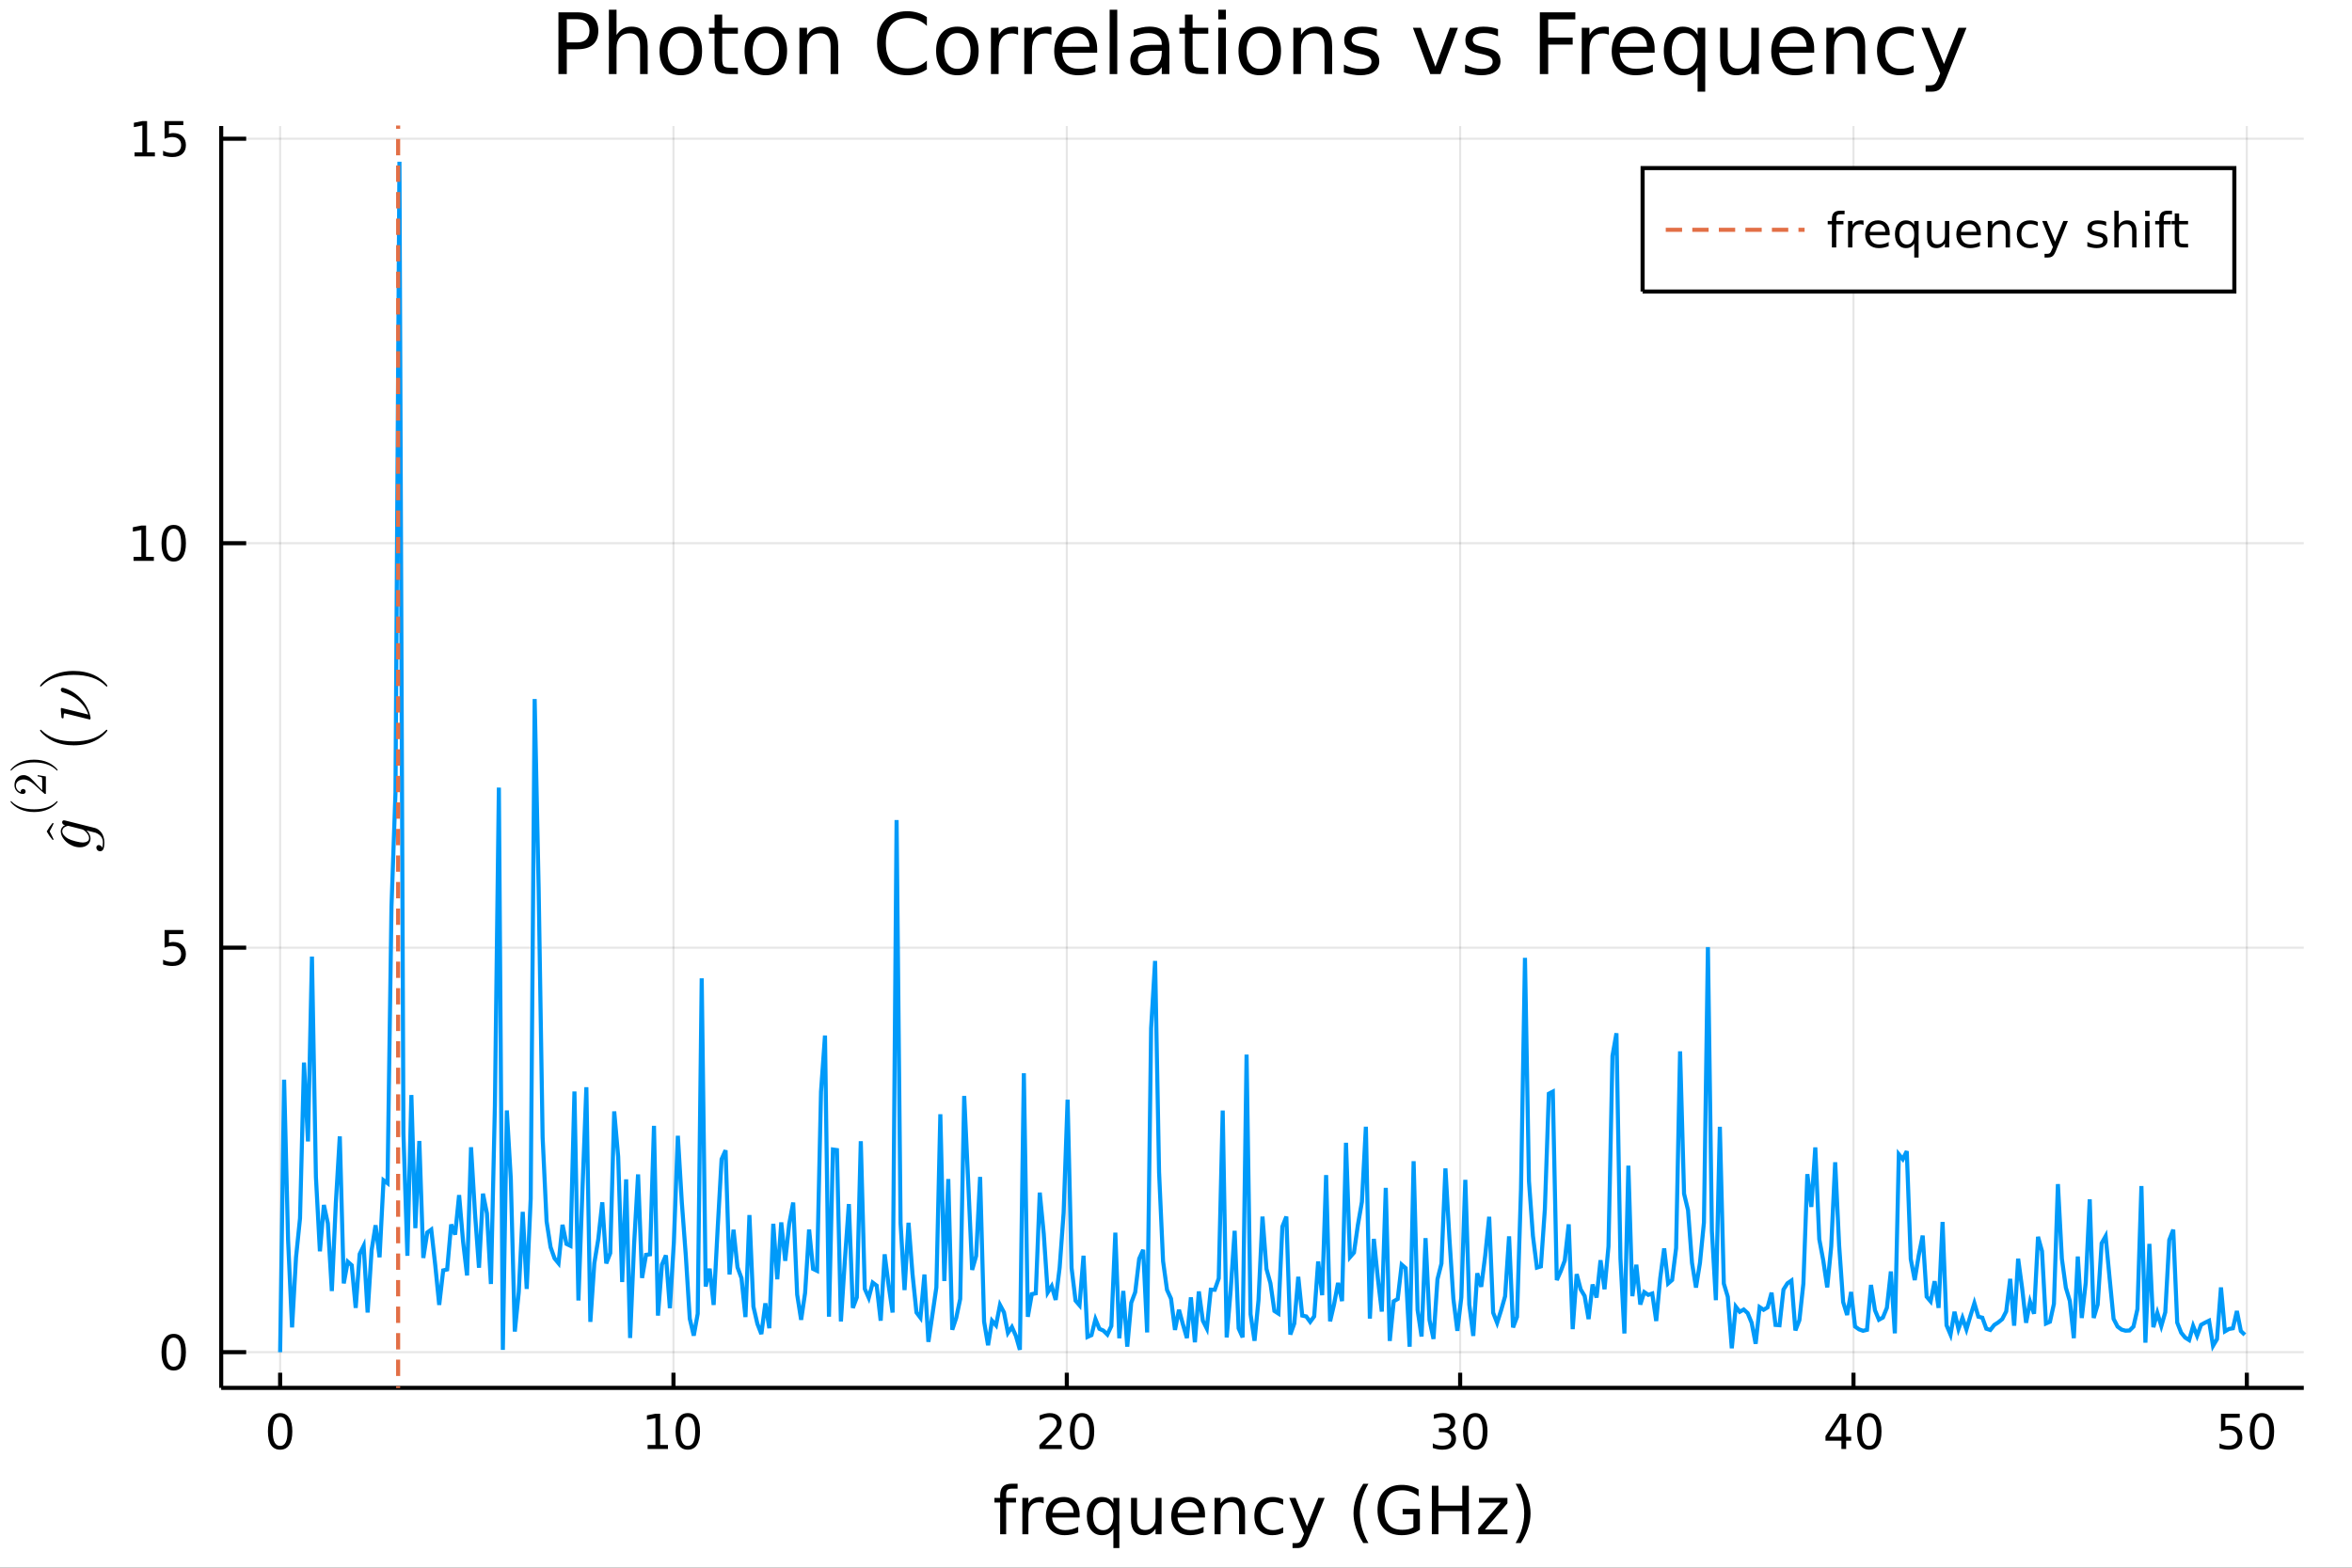 <?xml version="1.0" encoding="utf-8"?>
<svg xmlns="http://www.w3.org/2000/svg" xmlns:xlink="http://www.w3.org/1999/xlink" width="576" height="384" viewBox="0 0 2304 1536">
<rect x="0" y="0" width="2304" height="1536" fill="#333333" stroke="none"/>
<defs>
  <clipPath id="clip920">
    <rect x="0" y="0" width="2304" height="1536"/>
  </clipPath>
</defs>
<path clip-path="url(#clip920)" d="
M0 1536 L2304 1536 L2304 0 L0 0  Z
  " fill="#ffffff" fill-rule="evenodd" fill-opacity="1"/>
<defs>
  <clipPath id="clip921">
    <rect x="460" y="0" width="1614" height="1536"/>
  </clipPath>
</defs>
<defs>
  <clipPath id="clip922">
    <rect x="264" y="123" width="1994" height="1241"/>
  </clipPath>
</defs>
<path clip-path="url(#clip920)" d="
M216.677 1359.82 L2256.76 1359.82 L2256.76 123.472 L216.677 123.472  Z
  " fill="#ffffff" fill-rule="evenodd" fill-opacity="1"/>
<defs>
  <clipPath id="clip923">
    <rect x="216" y="123" width="2041" height="1237"/>
  </clipPath>
</defs>
<polyline clip-path="url(#clip923)" style="stroke:#000000; stroke-width:2; stroke-opacity:0.1; fill:none" points="
  274.415,1359.82 274.415,123.472 
  "/>
<polyline clip-path="url(#clip923)" style="stroke:#000000; stroke-width:2; stroke-opacity:0.1; fill:none" points="
  659.725,1359.82 659.725,123.472 
  "/>
<polyline clip-path="url(#clip923)" style="stroke:#000000; stroke-width:2; stroke-opacity:0.1; fill:none" points="
  1045.04,1359.82 1045.04,123.472 
  "/>
<polyline clip-path="url(#clip923)" style="stroke:#000000; stroke-width:2; stroke-opacity:0.1; fill:none" points="
  1430.35,1359.82 1430.35,123.472 
  "/>
<polyline clip-path="url(#clip923)" style="stroke:#000000; stroke-width:2; stroke-opacity:0.1; fill:none" points="
  1815.66,1359.82 1815.66,123.472 
  "/>
<polyline clip-path="url(#clip923)" style="stroke:#000000; stroke-width:2; stroke-opacity:0.1; fill:none" points="
  2200.97,1359.82 2200.97,123.472 
  "/>
<polyline clip-path="url(#clip920)" style="stroke:#000000; stroke-width:4; stroke-opacity:1; fill:none" points="
  216.677,1359.82 2256.76,1359.82 
  "/>
<polyline clip-path="url(#clip920)" style="stroke:#000000; stroke-width:4; stroke-opacity:1; fill:none" points="
  274.415,1359.82 274.415,1344.98 
  "/>
<polyline clip-path="url(#clip920)" style="stroke:#000000; stroke-width:4; stroke-opacity:1; fill:none" points="
  659.725,1359.82 659.725,1344.98 
  "/>
<polyline clip-path="url(#clip920)" style="stroke:#000000; stroke-width:4; stroke-opacity:1; fill:none" points="
  1045.04,1359.82 1045.04,1344.98 
  "/>
<polyline clip-path="url(#clip920)" style="stroke:#000000; stroke-width:4; stroke-opacity:1; fill:none" points="
  1430.35,1359.82 1430.35,1344.98 
  "/>
<polyline clip-path="url(#clip920)" style="stroke:#000000; stroke-width:4; stroke-opacity:1; fill:none" points="
  1815.66,1359.82 1815.66,1344.98 
  "/>
<polyline clip-path="url(#clip920)" style="stroke:#000000; stroke-width:4; stroke-opacity:1; fill:none" points="
  2200.97,1359.82 2200.97,1344.98 
  "/>
<path clip-path="url(#clip920)" d="M 0 0 M274.415 1388.24 Q270.804 1388.24 268.975 1391.81 Q267.17 1395.35 267.17 1402.48 Q267.17 1409.59 268.975 1413.15 Q270.804 1416.69 274.415 1416.69 Q278.05 1416.69 279.855 1413.15 Q281.684 1409.59 281.684 1402.48 Q281.684 1395.35 279.855 1391.81 Q278.05 1388.24 274.415 1388.24 M274.415 1384.54 Q280.225 1384.54 283.281 1389.15 Q286.36 1393.73 286.36 1402.48 Q286.36 1411.21 283.281 1415.81 Q280.225 1420.4 274.415 1420.4 Q268.605 1420.4 265.526 1415.81 Q262.471 1411.21 262.471 1402.48 Q262.471 1393.73 265.526 1389.15 Q268.605 1384.54 274.415 1384.54 Z" fill="#000000" fill-rule="evenodd" fill-opacity="1" /><path clip-path="url(#clip920)" d="M 0 0 M634.413 1415.79 L642.052 1415.79 L642.052 1389.42 L633.742 1391.09 L633.742 1386.83 L642.006 1385.16 L646.681 1385.16 L646.681 1415.79 L654.32 1415.79 L654.32 1419.72 L634.413 1419.72 L634.413 1415.79 Z" fill="#000000" fill-rule="evenodd" fill-opacity="1" /><path clip-path="url(#clip920)" d="M 0 0 M673.765 1388.24 Q670.154 1388.24 668.325 1391.81 Q666.519 1395.35 666.519 1402.48 Q666.519 1409.59 668.325 1413.15 Q670.154 1416.69 673.765 1416.69 Q677.399 1416.69 679.204 1413.15 Q681.033 1409.59 681.033 1402.48 Q681.033 1395.35 679.204 1391.81 Q677.399 1388.24 673.765 1388.24 M673.765 1384.54 Q679.575 1384.54 682.63 1389.15 Q685.709 1393.73 685.709 1402.48 Q685.709 1411.21 682.63 1415.81 Q679.575 1420.4 673.765 1420.4 Q667.955 1420.4 664.876 1415.81 Q661.82 1411.21 661.82 1402.48 Q661.82 1393.73 664.876 1389.15 Q667.955 1384.54 673.765 1384.54 Z" fill="#000000" fill-rule="evenodd" fill-opacity="1" /><path clip-path="url(#clip920)" d="M 0 0 M1023.81 1415.79 L1040.13 1415.79 L1040.13 1419.72 L1018.18 1419.72 L1018.18 1415.79 Q1020.85 1413.03 1025.43 1408.4 Q1030.04 1403.75 1031.22 1402.41 Q1033.46 1399.89 1034.34 1398.15 Q1035.24 1396.39 1035.24 1394.7 Q1035.24 1391.95 1033.3 1390.21 Q1031.38 1388.47 1028.28 1388.47 Q1026.08 1388.47 1023.62 1389.24 Q1021.19 1390 1018.42 1391.55 L1018.42 1386.83 Q1021.24 1385.7 1023.69 1385.12 Q1026.15 1384.54 1028.18 1384.54 Q1033.55 1384.54 1036.75 1387.22 Q1039.94 1389.91 1039.94 1394.4 Q1039.94 1396.53 1039.13 1398.45 Q1038.35 1400.35 1036.24 1402.94 Q1035.66 1403.61 1032.56 1406.83 Q1029.46 1410.02 1023.81 1415.79 Z" fill="#000000" fill-rule="evenodd" fill-opacity="1" /><path clip-path="url(#clip920)" d="M 0 0 M1059.94 1388.24 Q1056.33 1388.24 1054.5 1391.81 Q1052.7 1395.35 1052.7 1402.48 Q1052.7 1409.59 1054.5 1413.15 Q1056.33 1416.69 1059.94 1416.69 Q1063.58 1416.69 1065.38 1413.15 Q1067.21 1409.59 1067.21 1402.48 Q1067.21 1395.35 1065.38 1391.81 Q1063.58 1388.24 1059.94 1388.24 M1059.94 1384.54 Q1065.75 1384.54 1068.81 1389.15 Q1071.89 1393.73 1071.89 1402.48 Q1071.89 1411.21 1068.81 1415.81 Q1065.75 1420.4 1059.94 1420.4 Q1054.13 1420.4 1051.05 1415.81 Q1048 1411.21 1048 1402.48 Q1048 1393.73 1051.05 1389.15 Q1054.13 1384.54 1059.94 1384.54 Z" fill="#000000" fill-rule="evenodd" fill-opacity="1" /><path clip-path="url(#clip920)" d="M 0 0 M1419.19 1401.09 Q1422.54 1401.81 1424.42 1404.08 Q1426.32 1406.34 1426.32 1409.68 Q1426.32 1414.79 1422.8 1417.59 Q1419.28 1420.4 1412.8 1420.4 Q1410.62 1420.4 1408.31 1419.96 Q1406.02 1419.54 1403.56 1418.68 L1403.56 1414.17 Q1405.51 1415.3 1407.82 1415.88 Q1410.14 1416.46 1412.66 1416.46 Q1417.06 1416.46 1419.35 1414.72 Q1421.67 1412.99 1421.67 1409.68 Q1421.67 1406.62 1419.51 1404.91 Q1417.38 1403.17 1413.56 1403.17 L1409.54 1403.17 L1409.54 1399.33 L1413.75 1399.33 Q1417.2 1399.33 1419.03 1397.96 Q1420.85 1396.58 1420.85 1393.98 Q1420.85 1391.32 1418.96 1389.91 Q1417.08 1388.47 1413.56 1388.47 Q1411.64 1388.47 1409.44 1388.89 Q1407.24 1389.31 1404.6 1390.19 L1404.6 1386.02 Q1407.27 1385.28 1409.58 1384.91 Q1411.92 1384.54 1413.98 1384.54 Q1419.3 1384.54 1422.41 1386.97 Q1425.51 1389.38 1425.51 1393.5 Q1425.51 1396.37 1423.86 1398.36 Q1422.22 1400.33 1419.19 1401.09 Z" fill="#000000" fill-rule="evenodd" fill-opacity="1" /><path clip-path="url(#clip920)" d="M 0 0 M1445.18 1388.24 Q1441.57 1388.24 1439.74 1391.81 Q1437.94 1395.35 1437.94 1402.48 Q1437.94 1409.59 1439.74 1413.15 Q1441.57 1416.69 1445.18 1416.69 Q1448.82 1416.69 1450.62 1413.15 Q1452.45 1409.59 1452.45 1402.48 Q1452.45 1395.35 1450.62 1391.81 Q1448.82 1388.24 1445.18 1388.24 M1445.18 1384.54 Q1450.99 1384.54 1454.05 1389.15 Q1457.13 1393.73 1457.13 1402.48 Q1457.13 1411.21 1454.05 1415.81 Q1450.99 1420.4 1445.18 1420.4 Q1439.37 1420.4 1436.29 1415.81 Q1433.24 1411.21 1433.24 1402.48 Q1433.24 1393.73 1436.29 1389.15 Q1439.37 1384.54 1445.18 1384.54 Z" fill="#000000" fill-rule="evenodd" fill-opacity="1" /><path clip-path="url(#clip920)" d="M 0 0 M1803.83 1389.24 L1792.02 1407.69 L1803.83 1407.69 L1803.83 1389.24 M1802.6 1385.16 L1808.48 1385.16 L1808.48 1407.69 L1813.41 1407.69 L1813.41 1411.58 L1808.48 1411.58 L1808.48 1419.72 L1803.83 1419.72 L1803.83 1411.58 L1788.23 1411.58 L1788.23 1407.06 L1802.6 1385.16 Z" fill="#000000" fill-rule="evenodd" fill-opacity="1" /><path clip-path="url(#clip920)" d="M 0 0 M1831.14 1388.24 Q1827.53 1388.24 1825.7 1391.81 Q1823.9 1395.35 1823.9 1402.48 Q1823.9 1409.59 1825.7 1413.15 Q1827.53 1416.69 1831.14 1416.69 Q1834.78 1416.69 1836.58 1413.15 Q1838.41 1409.59 1838.41 1402.48 Q1838.41 1395.35 1836.58 1391.81 Q1834.78 1388.24 1831.14 1388.24 M1831.14 1384.54 Q1836.95 1384.54 1840.01 1389.15 Q1843.09 1393.73 1843.09 1402.48 Q1843.09 1411.21 1840.01 1415.81 Q1836.95 1420.4 1831.14 1420.4 Q1825.33 1420.4 1822.25 1415.81 Q1819.2 1411.21 1819.2 1402.48 Q1819.2 1393.73 1822.25 1389.15 Q1825.33 1384.54 1831.14 1384.54 Z" fill="#000000" fill-rule="evenodd" fill-opacity="1" /><path clip-path="url(#clip920)" d="M 0 0 M2175.67 1385.16 L2194.02 1385.16 L2194.02 1389.1 L2179.95 1389.1 L2179.95 1397.57 Q2180.97 1397.22 2181.98 1397.06 Q2183 1396.88 2184.02 1396.88 Q2189.81 1396.88 2193.19 1400.05 Q2196.57 1403.22 2196.57 1408.64 Q2196.57 1414.21 2193.1 1417.32 Q2189.62 1420.4 2183.3 1420.4 Q2181.13 1420.4 2178.86 1420.02 Q2176.61 1419.65 2174.21 1418.91 L2174.21 1414.21 Q2176.29 1415.35 2178.51 1415.9 Q2180.73 1416.46 2183.21 1416.46 Q2187.22 1416.46 2189.55 1414.35 Q2191.89 1412.25 2191.89 1408.64 Q2191.89 1405.02 2189.55 1402.92 Q2187.22 1400.81 2183.21 1400.81 Q2181.34 1400.81 2179.46 1401.23 Q2177.61 1401.65 2175.67 1402.52 L2175.67 1385.16 Z" fill="#000000" fill-rule="evenodd" fill-opacity="1" /><path clip-path="url(#clip920)" d="M 0 0 M2215.78 1388.24 Q2212.17 1388.24 2210.34 1391.81 Q2208.54 1395.35 2208.54 1402.48 Q2208.54 1409.59 2210.34 1413.15 Q2212.17 1416.69 2215.78 1416.69 Q2219.41 1416.69 2221.22 1413.15 Q2223.05 1409.59 2223.05 1402.48 Q2223.05 1395.35 2221.22 1391.81 Q2219.41 1388.24 2215.78 1388.24 M2215.78 1384.54 Q2221.59 1384.54 2224.65 1389.15 Q2227.72 1393.73 2227.72 1402.48 Q2227.72 1411.21 2224.65 1415.81 Q2221.59 1420.4 2215.78 1420.4 Q2209.97 1420.4 2206.89 1415.81 Q2203.84 1411.21 2203.84 1402.48 Q2203.84 1393.73 2206.89 1389.15 Q2209.97 1384.54 2215.78 1384.54 Z" fill="#000000" fill-rule="evenodd" fill-opacity="1" /><path clip-path="url(#clip920)" d="M 0 0 M996.825 1453.72 L996.825 1458.59 L991.223 1458.59 Q988.072 1458.59 986.831 1459.86 Q985.621 1461.13 985.621 1464.44 L985.621 1467.6 L995.265 1467.6 L995.265 1472.15 L985.621 1472.15 L985.621 1503.24 L979.733 1503.24 L979.733 1472.15 L974.131 1472.15 L974.131 1467.6 L979.733 1467.6 L979.733 1465.11 Q979.733 1459.16 982.502 1456.46 Q985.271 1453.72 991.287 1453.72 L996.825 1453.72 Z" fill="#000000" fill-rule="evenodd" fill-opacity="1" /><path clip-path="url(#clip920)" d="M 0 0 M1022.38 1473.07 Q1021.4 1472.5 1020.22 1472.24 Q1019.07 1471.96 1017.67 1471.96 Q1012.71 1471.96 1010.03 1475.2 Q1007.39 1478.42 1007.39 1484.47 L1007.39 1503.24 L1001.5 1503.24 L1001.5 1467.6 L1007.39 1467.6 L1007.39 1473.13 Q1009.24 1469.89 1012.2 1468.33 Q1015.16 1466.74 1019.39 1466.74 Q1020 1466.74 1020.73 1466.83 Q1021.46 1466.9 1022.35 1467.05 L1022.38 1473.07 Z" fill="#000000" fill-rule="evenodd" fill-opacity="1" /><path clip-path="url(#clip920)" d="M 0 0 M1057.59 1483.96 L1057.59 1486.82 L1030.66 1486.82 Q1031.04 1492.87 1034.29 1496.05 Q1037.57 1499.2 1043.39 1499.2 Q1046.76 1499.2 1049.91 1498.37 Q1053.1 1497.55 1056.22 1495.89 L1056.22 1501.43 Q1053.07 1502.77 1049.76 1503.47 Q1046.45 1504.17 1043.04 1504.17 Q1034.51 1504.17 1029.51 1499.2 Q1024.55 1494.24 1024.55 1485.77 Q1024.55 1477.02 1029.26 1471.89 Q1034 1466.74 1042.02 1466.74 Q1049.21 1466.74 1053.38 1471.38 Q1057.59 1476 1057.59 1483.96 M1051.73 1482.24 Q1051.67 1477.43 1049.02 1474.57 Q1046.41 1471.7 1042.09 1471.7 Q1037.18 1471.7 1034.22 1474.47 Q1031.3 1477.24 1030.85 1482.27 L1051.73 1482.24 Z" fill="#000000" fill-rule="evenodd" fill-opacity="1" /><path clip-path="url(#clip920)" d="M 0 0 M1070.7 1485.45 Q1070.7 1491.91 1073.34 1495.6 Q1076.01 1499.27 1080.66 1499.27 Q1085.31 1499.27 1087.98 1495.6 Q1090.66 1491.91 1090.66 1485.45 Q1090.66 1478.99 1087.98 1475.33 Q1085.31 1471.64 1080.66 1471.64 Q1076.01 1471.64 1073.34 1475.33 Q1070.7 1478.99 1070.7 1485.45 M1090.66 1497.9 Q1088.81 1501.08 1085.98 1502.64 Q1083.18 1504.17 1079.23 1504.17 Q1072.77 1504.17 1068.69 1499.01 Q1064.65 1493.85 1064.65 1485.45 Q1064.65 1477.05 1068.69 1471.89 Q1072.77 1466.74 1079.23 1466.74 Q1083.18 1466.74 1085.98 1468.3 Q1088.81 1469.82 1090.66 1473.01 L1090.66 1467.6 L1096.51 1467.6 L1096.51 1516.8 L1090.66 1516.8 L1090.66 1497.9 Z" fill="#000000" fill-rule="evenodd" fill-opacity="1" /><path clip-path="url(#clip920)" d="M 0 0 M1107.97 1489.18 L1107.97 1467.6 L1113.83 1467.6 L1113.83 1488.95 Q1113.83 1494.01 1115.8 1496.56 Q1117.77 1499.07 1121.72 1499.07 Q1126.46 1499.07 1129.2 1496.05 Q1131.97 1493.03 1131.97 1487.81 L1131.97 1467.6 L1137.83 1467.6 L1137.83 1503.24 L1131.97 1503.24 L1131.97 1497.77 Q1129.84 1501.02 1127 1502.61 Q1124.2 1504.17 1120.48 1504.17 Q1114.34 1504.17 1111.15 1500.35 Q1107.97 1496.53 1107.97 1489.18 M1122.71 1466.74 L1122.71 1466.74 Z" fill="#000000" fill-rule="evenodd" fill-opacity="1" /><path clip-path="url(#clip920)" d="M 0 0 M1180.38 1483.96 L1180.38 1486.82 L1153.45 1486.82 Q1153.84 1492.87 1157.08 1496.05 Q1160.36 1499.2 1166.18 1499.2 Q1169.56 1499.2 1172.71 1498.37 Q1175.89 1497.55 1179.01 1495.89 L1179.01 1501.43 Q1175.86 1502.77 1172.55 1503.47 Q1169.24 1504.17 1165.83 1504.17 Q1157.3 1504.17 1152.31 1499.2 Q1147.34 1494.24 1147.34 1485.77 Q1147.34 1477.02 1152.05 1471.89 Q1156.8 1466.74 1164.82 1466.74 Q1172.01 1466.74 1176.18 1471.38 Q1180.38 1476 1180.38 1483.96 M1174.52 1482.24 Q1174.46 1477.43 1171.82 1474.57 Q1169.21 1471.7 1164.88 1471.7 Q1159.98 1471.7 1157.02 1474.47 Q1154.09 1477.24 1153.64 1482.27 L1174.52 1482.24 Z" fill="#000000" fill-rule="evenodd" fill-opacity="1" /><path clip-path="url(#clip920)" d="M 0 0 M1219.62 1481.73 L1219.62 1503.24 L1213.77 1503.24 L1213.77 1481.92 Q1213.77 1476.86 1211.79 1474.34 Q1209.82 1471.83 1205.87 1471.83 Q1201.13 1471.83 1198.4 1474.85 Q1195.66 1477.88 1195.66 1483.1 L1195.66 1503.24 L1189.77 1503.24 L1189.77 1467.6 L1195.66 1467.6 L1195.66 1473.13 Q1197.76 1469.92 1200.59 1468.33 Q1203.46 1466.74 1207.18 1466.74 Q1213.32 1466.74 1216.47 1470.56 Q1219.62 1474.34 1219.62 1481.73 Z" fill="#000000" fill-rule="evenodd" fill-opacity="1" /><path clip-path="url(#clip920)" d="M 0 0 M1256.96 1468.96 L1256.96 1474.44 Q1254.48 1473.07 1251.96 1472.4 Q1249.48 1471.7 1246.93 1471.7 Q1241.24 1471.7 1238.09 1475.33 Q1234.93 1478.93 1234.93 1485.45 Q1234.93 1491.98 1238.09 1495.6 Q1241.24 1499.2 1246.93 1499.2 Q1249.48 1499.2 1251.96 1498.53 Q1254.48 1497.83 1256.96 1496.46 L1256.96 1501.88 Q1254.51 1503.02 1251.87 1503.59 Q1249.26 1504.17 1246.3 1504.17 Q1238.24 1504.17 1233.5 1499.11 Q1228.76 1494.05 1228.76 1485.45 Q1228.76 1476.73 1233.53 1471.73 Q1238.34 1466.74 1246.68 1466.74 Q1249.38 1466.74 1251.96 1467.31 Q1254.54 1467.85 1256.96 1468.96 Z" fill="#000000" fill-rule="evenodd" fill-opacity="1" /><path clip-path="url(#clip920)" d="M 0 0 M1281.98 1506.55 Q1279.49 1512.92 1277.14 1514.86 Q1274.78 1516.8 1270.84 1516.8 L1266.16 1516.8 L1266.16 1511.9 L1269.6 1511.9 Q1272.01 1511.9 1273.35 1510.76 Q1274.69 1509.61 1276.31 1505.34 L1277.36 1502.67 L1262.94 1467.6 L1269.15 1467.6 L1280.29 1495.48 L1291.43 1467.6 L1297.64 1467.6 L1281.98 1506.55 Z" fill="#000000" fill-rule="evenodd" fill-opacity="1" /><path clip-path="url(#clip920)" d="M 0 0 M1340.51 1453.78 Q1336.24 1461.1 1334.18 1468.26 Q1332.11 1475.43 1332.11 1482.78 Q1332.11 1490.13 1334.18 1497.36 Q1336.28 1504.55 1340.51 1511.84 L1335.42 1511.84 Q1330.64 1504.36 1328.26 1497.13 Q1325.9 1489.91 1325.9 1482.78 Q1325.9 1475.68 1328.26 1468.49 Q1330.61 1461.29 1335.42 1453.78 L1340.51 1453.78 Z" fill="#000000" fill-rule="evenodd" fill-opacity="1" /><path clip-path="url(#clip920)" d="M 0 0 M1384.53 1496.46 L1384.53 1483.7 L1374.02 1483.7 L1374.02 1478.42 L1390.89 1478.42 L1390.89 1498.82 Q1387.17 1501.46 1382.68 1502.83 Q1378.19 1504.17 1373.1 1504.17 Q1361.96 1504.17 1355.66 1497.67 Q1349.39 1491.15 1349.39 1479.53 Q1349.39 1467.88 1355.66 1461.39 Q1361.96 1454.86 1373.1 1454.86 Q1377.75 1454.86 1381.92 1456.01 Q1386.12 1457.16 1389.65 1459.38 L1389.65 1466.23 Q1386.09 1463.2 1382.08 1461.68 Q1378.07 1460.15 1373.64 1460.15 Q1364.92 1460.15 1360.53 1465.02 Q1356.17 1469.89 1356.17 1479.53 Q1356.17 1489.14 1360.53 1494.01 Q1364.92 1498.88 1373.64 1498.88 Q1377.05 1498.88 1379.72 1498.31 Q1382.4 1497.71 1384.53 1496.46 Z" fill="#000000" fill-rule="evenodd" fill-opacity="1" /><path clip-path="url(#clip920)" d="M 0 0 M1402.64 1455.72 L1409.07 1455.72 L1409.07 1475.2 L1432.43 1475.2 L1432.43 1455.72 L1438.86 1455.72 L1438.86 1503.24 L1432.43 1503.24 L1432.43 1480.61 L1409.07 1480.61 L1409.07 1503.24 L1402.64 1503.24 L1402.64 1455.72 Z" fill="#000000" fill-rule="evenodd" fill-opacity="1" /><path clip-path="url(#clip920)" d="M 0 0 M1448.85 1467.6 L1476.67 1467.6 L1476.67 1472.94 L1454.65 1498.57 L1476.67 1498.57 L1476.67 1503.24 L1448.06 1503.24 L1448.06 1497.9 L1470.08 1472.27 L1448.85 1472.27 L1448.85 1467.6 Z" fill="#000000" fill-rule="evenodd" fill-opacity="1" /><path clip-path="url(#clip920)" d="M 0 0 M1484.69 1453.78 L1489.79 1453.78 Q1494.56 1461.29 1496.91 1468.49 Q1499.3 1475.68 1499.3 1482.78 Q1499.3 1489.91 1496.91 1497.13 Q1494.56 1504.36 1489.79 1511.84 L1484.69 1511.84 Q1488.93 1504.55 1490.99 1497.36 Q1493.1 1490.13 1493.1 1482.78 Q1493.1 1475.43 1490.99 1468.26 Q1488.93 1461.1 1484.69 1453.78 Z" fill="#000000" fill-rule="evenodd" fill-opacity="1" /><polyline clip-path="url(#clip923)" style="stroke:#000000; stroke-width:2; stroke-opacity:0.1; fill:none" points="
  216.677,1324.83 2256.76,1324.83 
  "/>
<polyline clip-path="url(#clip923)" style="stroke:#000000; stroke-width:2; stroke-opacity:0.1; fill:none" points="
  216.677,928.527 2256.76,928.527 
  "/>
<polyline clip-path="url(#clip923)" style="stroke:#000000; stroke-width:2; stroke-opacity:0.1; fill:none" points="
  216.677,532.226 2256.76,532.226 
  "/>
<polyline clip-path="url(#clip923)" style="stroke:#000000; stroke-width:2; stroke-opacity:0.1; fill:none" points="
  216.677,135.924 2256.76,135.924 
  "/>
<polyline clip-path="url(#clip920)" style="stroke:#000000; stroke-width:4; stroke-opacity:1; fill:none" points="
  216.677,1359.82 216.677,123.472 
  "/>
<polyline clip-path="url(#clip920)" style="stroke:#000000; stroke-width:4; stroke-opacity:1; fill:none" points="
  216.677,1324.83 241.158,1324.83 
  "/>
<polyline clip-path="url(#clip920)" style="stroke:#000000; stroke-width:4; stroke-opacity:1; fill:none" points="
  216.677,928.527 241.158,928.527 
  "/>
<polyline clip-path="url(#clip920)" style="stroke:#000000; stroke-width:4; stroke-opacity:1; fill:none" points="
  216.677,532.226 241.158,532.226 
  "/>
<polyline clip-path="url(#clip920)" style="stroke:#000000; stroke-width:4; stroke-opacity:1; fill:none" points="
  216.677,135.924 241.158,135.924 
  "/>
<path clip-path="url(#clip920)" d="M 0 0 M170.173 1310.63 Q166.562 1310.63 164.733 1314.19 Q162.927 1317.73 162.927 1324.86 Q162.927 1331.97 164.733 1335.53 Q166.562 1339.08 170.173 1339.08 Q173.807 1339.08 175.613 1335.53 Q177.441 1331.97 177.441 1324.86 Q177.441 1317.73 175.613 1314.19 Q173.807 1310.63 170.173 1310.63 M170.173 1306.92 Q175.983 1306.92 179.039 1311.53 Q182.117 1316.11 182.117 1324.86 Q182.117 1333.59 179.039 1338.2 Q175.983 1342.78 170.173 1342.78 Q164.363 1342.78 161.284 1338.2 Q158.228 1333.59 158.228 1324.86 Q158.228 1316.11 161.284 1311.53 Q164.363 1306.92 170.173 1306.92 Z" fill="#000000" fill-rule="evenodd" fill-opacity="1" /><path clip-path="url(#clip920)" d="M 0 0 M161.215 911.247 L179.571 911.247 L179.571 915.182 L165.497 915.182 L165.497 923.655 Q166.515 923.307 167.534 923.145 Q168.552 922.96 169.571 922.96 Q175.358 922.96 178.738 926.131 Q182.117 929.303 182.117 934.719 Q182.117 940.298 178.645 943.4 Q175.173 946.479 168.853 946.479 Q166.677 946.479 164.409 946.108 Q162.164 945.738 159.756 944.997 L159.756 940.298 Q161.84 941.432 164.062 941.988 Q166.284 942.543 168.761 942.543 Q172.765 942.543 175.103 940.437 Q177.441 938.33 177.441 934.719 Q177.441 931.108 175.103 929.002 Q172.765 926.895 168.761 926.895 Q166.886 926.895 165.011 927.312 Q163.159 927.729 161.215 928.608 L161.215 911.247 Z" fill="#000000" fill-rule="evenodd" fill-opacity="1" /><path clip-path="url(#clip920)" d="M 0 0 M130.821 545.571 L138.46 545.571 L138.46 519.205 L130.15 520.872 L130.15 516.612 L138.414 514.946 L143.09 514.946 L143.09 545.571 L150.728 545.571 L150.728 549.506 L130.821 549.506 L130.821 545.571 Z" fill="#000000" fill-rule="evenodd" fill-opacity="1" /><path clip-path="url(#clip920)" d="M 0 0 M170.173 518.024 Q166.562 518.024 164.733 521.589 Q162.927 525.131 162.927 532.26 Q162.927 539.367 164.733 542.932 Q166.562 546.473 170.173 546.473 Q173.807 546.473 175.613 542.932 Q177.441 539.367 177.441 532.26 Q177.441 525.131 175.613 521.589 Q173.807 518.024 170.173 518.024 M170.173 514.321 Q175.983 514.321 179.039 518.927 Q182.117 523.51 182.117 532.26 Q182.117 540.987 179.039 545.594 Q175.983 550.177 170.173 550.177 Q164.363 550.177 161.284 545.594 Q158.228 540.987 158.228 532.26 Q158.228 523.51 161.284 518.927 Q164.363 514.321 170.173 514.321 Z" fill="#000000" fill-rule="evenodd" fill-opacity="1" /><path clip-path="url(#clip920)" d="M 0 0 M131.817 149.269 L139.455 149.269 L139.455 122.903 L131.145 124.57 L131.145 120.311 L139.409 118.644 L144.085 118.644 L144.085 149.269 L151.724 149.269 L151.724 153.204 L131.817 153.204 L131.817 149.269 Z" fill="#000000" fill-rule="evenodd" fill-opacity="1" /><path clip-path="url(#clip920)" d="M 0 0 M161.215 118.644 L179.571 118.644 L179.571 122.579 L165.497 122.579 L165.497 131.051 Q166.515 130.704 167.534 130.542 Q168.552 130.357 169.571 130.357 Q175.358 130.357 178.738 133.528 Q182.117 136.7 182.117 142.116 Q182.117 147.695 178.645 150.797 Q175.173 153.875 168.853 153.875 Q166.677 153.875 164.409 153.505 Q162.164 153.135 159.756 152.394 L159.756 147.695 Q161.84 148.829 164.062 149.385 Q166.284 149.94 168.761 149.94 Q172.765 149.94 175.103 147.834 Q177.441 145.727 177.441 142.116 Q177.441 138.505 175.103 136.399 Q172.765 134.292 168.761 134.292 Q166.886 134.292 165.011 134.709 Q163.159 135.125 161.215 136.005 L161.215 118.644 Z" fill="#000000" fill-rule="evenodd" fill-opacity="1" /><path clip-path="url(#clip920)" d="M 0 0 M51.61 806.247 L52.534 806.81 Q51.024 810.305 48.612 814.656 Q51.024 819.007 52.534 822.501 L51.61 823.042 Q48.296 819.232 45.749 814.656 Q48.319 810.034 51.61 806.247 Z" fill="#000000" fill-rule="evenodd" fill-opacity="1" /><path clip-path="url(#clip920)" d="M 0 0 M62.64 803.737 Q62.672 803.737 63.831 803.931 L93.107 811.274 Q94.652 811.66 96.198 812.755 Q97.776 813.818 99.129 815.525 Q100.514 817.199 101.351 819.776 Q102.221 822.32 102.221 825.251 Q102.221 829.921 101.222 831.982 Q100.256 834.011 98.195 834.011 Q96.392 834.011 95.361 832.884 Q94.363 831.757 94.363 830.468 Q94.363 829.244 95.071 828.6 Q95.78 827.956 96.681 827.956 Q97.68 827.956 98.678 828.633 Q99.709 829.309 100.095 830.662 Q100.772 828.504 100.772 825.38 Q100.772 818.778 93.783 815.943 Q93.686 815.879 93.654 815.879 L84.926 813.689 L84.862 813.786 Q85.506 814.333 86.247 815.203 Q86.955 816.04 87.825 817.844 Q88.694 819.647 88.694 821.418 Q88.694 825.122 85.86 827.666 Q82.994 830.178 78.26 830.178 Q74.814 830.178 71.368 828.794 Q67.889 827.377 65.345 825.187 Q62.769 822.964 61.158 820.13 Q59.548 817.264 59.548 814.494 Q59.548 812.562 60.708 810.919 Q61.835 809.277 63.703 808.375 Q62.157 808.214 61.513 807.344 Q60.868 806.443 60.868 805.67 Q60.868 804.8 61.352 804.285 Q61.803 803.737 62.64 803.737 M66.665 809.148 Q66.472 809.148 65.957 809.277 Q65.409 809.406 64.54 809.792 Q63.67 810.146 62.898 810.694 Q62.124 811.241 61.577 812.24 Q60.997 813.206 60.997 814.43 Q60.997 816.427 62.672 818.423 Q64.314 820.42 66.859 821.805 Q69.306 823.093 74.041 824.317 Q78.775 825.509 81.19 825.509 Q83.574 825.509 85.409 824.478 Q87.245 823.447 87.245 821.225 Q87.245 818.649 84.862 815.879 Q82.382 813.013 80.256 812.53 L67.664 809.341 Q66.891 809.148 66.665 809.148 Z" fill="#000000" fill-rule="evenodd" fill-opacity="1" /><path clip-path="url(#clip920)" d="M 0 0 M33.385 795.622 Q25.585 795.622 19.295 792.713 Q16.657 791.474 14.448 789.738 Q12.239 788.002 11.269 786.852 Q10.3 785.702 10.3 785.387 Q10.3 784.936 10.751 784.913 Q10.976 784.913 11.54 785.522 Q19.115 792.961 33.385 792.939 Q47.701 792.939 54.982 785.702 Q55.772 784.913 56.019 784.913 Q56.47 784.913 56.47 785.387 Q56.47 785.702 55.546 786.807 Q54.622 787.912 52.503 789.625 Q50.383 791.338 47.791 792.578 Q41.501 795.622 33.385 795.622 Z" fill="#000000" fill-rule="evenodd" fill-opacity="1" /><path clip-path="url(#clip920)" d="M 0 0 M44.928 777.893 Q44.094 777.893 43.846 777.826 Q43.598 777.736 43.214 777.375 L33.34 768.515 Q27.884 763.668 23.128 763.668 Q20.039 763.668 17.83 765.291 Q15.62 766.892 15.62 769.845 Q15.62 771.874 16.86 773.587 Q18.1 775.301 20.31 776.09 Q20.265 775.955 20.265 775.481 Q20.265 774.331 20.986 773.7 Q21.707 773.046 22.677 773.046 Q23.917 773.046 24.525 773.858 Q25.111 774.647 25.111 775.436 Q25.111 775.752 25.044 776.18 Q24.976 776.586 24.345 777.24 Q23.691 777.893 22.541 777.893 Q19.318 777.893 16.748 775.459 Q14.178 773.001 14.178 769.259 Q14.178 765.021 16.703 762.248 Q19.205 759.452 23.128 759.452 Q24.503 759.452 25.765 759.881 Q27.005 760.286 27.975 760.85 Q28.944 761.391 30.5 762.879 Q32.055 764.367 33.16 765.562 Q34.264 766.757 36.609 769.439 L41.366 774.331 L41.366 766.013 Q41.366 761.955 41.005 761.639 Q40.351 761.188 36.902 760.625 L36.902 759.452 L44.928 760.76 L44.928 777.893 Z" fill="#000000" fill-rule="evenodd" fill-opacity="1" /><path clip-path="url(#clip920)" d="M 0 0 M56.019 755.03 Q55.794 755.03 55.23 754.443 Q47.656 747.004 33.385 747.004 Q19.07 747.004 11.833 754.15 Q10.999 755.03 10.751 755.03 Q10.3 755.03 10.3 754.579 Q10.3 754.263 11.224 753.158 Q12.149 752.031 14.268 750.34 Q16.387 748.627 18.98 747.365 Q25.269 744.321 33.385 744.321 Q41.185 744.321 47.475 747.229 Q50.113 748.469 52.322 750.205 Q54.532 751.941 55.501 753.091 Q56.47 754.241 56.47 754.579 Q56.47 755.03 56.019 755.03 Z" fill="#000000" fill-rule="evenodd" fill-opacity="1" /><path clip-path="url(#clip920)" d="M 0 0 M72.205 730.261 Q61.062 730.261 52.076 726.107 Q48.308 724.335 45.152 721.856 Q41.996 719.376 40.611 717.733 Q39.226 716.091 39.226 715.64 Q39.226 714.996 39.87 714.963 Q40.192 714.963 40.998 715.833 Q51.819 726.461 72.205 726.429 Q92.656 726.429 103.058 716.091 Q104.185 714.963 104.54 714.963 Q105.184 714.963 105.184 715.64 Q105.184 716.091 103.863 717.669 Q102.543 719.247 99.516 721.695 Q96.488 724.142 92.784 725.913 Q83.799 730.261 72.205 730.261 Z" fill="#000000" fill-rule="evenodd" fill-opacity="1" /><path clip-path="url(#clip920)" d="M 0 0 M61.319 673.889 Q61.609 673.889 62.608 674.146 Q63.574 674.372 65.474 675.112 Q67.342 675.821 69.435 676.916 Q71.496 677.979 74.105 679.943 Q76.714 681.908 79 684.356 Q83.316 688.961 85.635 693.888 Q87.954 698.784 88.694 702.971 L88.694 703.904 Q88.694 704.935 87.889 704.935 L84.926 704.227 L68.791 700.201 Q63.864 698.945 63.445 698.945 Q63.059 698.945 62.865 699.106 Q62.64 699.235 62.479 700.008 Q62.318 700.748 62.318 702.23 Q62.318 702.842 62.285 703.132 Q62.253 703.389 62.092 703.615 Q61.899 703.84 61.513 703.84 Q60.965 703.84 60.675 703.615 Q60.353 703.357 60.289 703.164 Q60.224 702.971 60.192 702.584 Q60.16 702.037 59.999 700.201 Q59.806 698.365 59.677 696.787 Q59.548 695.209 59.548 694.533 Q59.548 694.146 59.741 693.921 Q59.902 693.695 60.096 693.695 L60.257 693.663 L86.504 700.136 Q85.731 697.753 84.443 695.402 Q83.155 693.019 81.029 690.442 Q78.872 687.866 76.198 685.676 Q73.525 683.486 69.79 681.554 Q66.021 679.589 61.706 678.365 Q60.836 678.14 60.321 677.592 Q59.806 677.013 59.677 676.594 Q59.548 676.175 59.548 675.789 Q59.548 674.919 60.031 674.404 Q60.482 673.889 61.319 673.889 Z" fill="#000000" fill-rule="evenodd" fill-opacity="1" /><path clip-path="url(#clip920)" d="M 0 0 M104.54 672.687 Q104.218 672.687 103.412 671.85 Q92.591 661.222 72.205 661.222 Q51.754 661.222 41.416 671.431 Q40.224 672.687 39.87 672.687 Q39.226 672.687 39.226 672.043 Q39.226 671.592 40.547 670.014 Q41.867 668.404 44.894 665.988 Q47.922 663.541 51.625 661.737 Q60.611 657.389 72.205 657.389 Q83.348 657.389 92.334 661.544 Q96.102 663.315 99.258 665.795 Q102.414 668.275 103.799 669.918 Q105.184 671.56 105.184 672.043 Q105.184 672.687 104.54 672.687 Z" fill="#000000" fill-rule="evenodd" fill-opacity="1" /><path clip-path="url(#clip920)" d="M 0 0 M555.233 18.82 L555.233 41.546 L565.522 41.546 Q571.234 41.546 574.353 38.589 Q577.472 35.632 577.472 30.163 Q577.472 24.735 574.353 21.778 Q571.234 18.82 565.522 18.82 L555.233 18.82 M547.05 12.096 L565.522 12.096 Q575.69 12.096 580.875 16.714 Q586.101 21.292 586.101 30.163 Q586.101 39.115 580.875 43.693 Q575.69 48.271 565.522 48.271 L555.233 48.271 L555.233 72.576 L547.05 72.576 L547.05 12.096 Z" fill="#000000" fill-rule="evenodd" fill-opacity="1" /><path clip-path="url(#clip920)" d="M 0 0 M634.469 45.192 L634.469 72.576 L627.015 72.576 L627.015 45.435 Q627.015 38.994 624.503 35.794 Q621.992 32.594 616.969 32.594 Q610.933 32.594 607.449 36.442 Q603.965 40.29 603.965 46.934 L603.965 72.576 L596.471 72.576 L596.471 9.544 L603.965 9.544 L603.965 34.254 Q606.639 30.163 610.244 28.138 Q613.89 26.112 618.63 26.112 Q626.448 26.112 630.458 30.973 Q634.469 35.794 634.469 45.192 Z" fill="#000000" fill-rule="evenodd" fill-opacity="1" /><path clip-path="url(#clip920)" d="M 0 0 M666.916 32.431 Q660.921 32.431 657.437 37.131 Q653.953 41.789 653.953 49.931 Q653.953 58.074 657.397 62.773 Q660.881 67.431 666.916 67.431 Q672.871 67.431 676.355 62.732 Q679.839 58.033 679.839 49.931 Q679.839 41.87 676.355 37.171 Q672.871 32.431 666.916 32.431 M666.916 26.112 Q676.639 26.112 682.188 32.431 Q687.738 38.751 687.738 49.931 Q687.738 61.071 682.188 67.431 Q676.639 73.751 666.916 73.751 Q657.154 73.751 651.604 67.431 Q646.095 61.071 646.095 49.931 Q646.095 38.751 651.604 32.431 Q657.154 26.112 666.916 26.112 Z" fill="#000000" fill-rule="evenodd" fill-opacity="1" /><path clip-path="url(#clip920)" d="M 0 0 M707.466 14.324 L707.466 27.206 L722.819 27.206 L722.819 32.999 L707.466 32.999 L707.466 57.628 Q707.466 63.178 708.965 64.758 Q710.504 66.338 715.163 66.338 L722.819 66.338 L722.819 72.576 L715.163 72.576 Q706.534 72.576 703.253 69.376 Q699.972 66.135 699.972 57.628 L699.972 32.999 L694.503 32.999 L694.503 27.206 L699.972 27.206 L699.972 14.324 L707.466 14.324 Z" fill="#000000" fill-rule="evenodd" fill-opacity="1" /><path clip-path="url(#clip920)" d="M 0 0 M750.203 32.431 Q744.208 32.431 740.724 37.131 Q737.24 41.789 737.24 49.931 Q737.24 58.074 740.683 62.773 Q744.167 67.431 750.203 67.431 Q756.158 67.431 759.642 62.732 Q763.125 58.033 763.125 49.931 Q763.125 41.87 759.642 37.171 Q756.158 32.431 750.203 32.431 M750.203 26.112 Q759.925 26.112 765.475 32.431 Q771.025 38.751 771.025 49.931 Q771.025 61.071 765.475 67.431 Q759.925 73.751 750.203 73.751 Q740.44 73.751 734.891 67.431 Q729.381 61.071 729.381 49.931 Q729.381 38.751 734.891 32.431 Q740.44 26.112 750.203 26.112 Z" fill="#000000" fill-rule="evenodd" fill-opacity="1" /><path clip-path="url(#clip920)" d="M 0 0 M821.094 45.192 L821.094 72.576 L813.64 72.576 L813.64 45.435 Q813.64 38.994 811.129 35.794 Q808.617 32.594 803.594 32.594 Q797.558 32.594 794.074 36.442 Q790.59 40.29 790.59 46.934 L790.59 72.576 L783.096 72.576 L783.096 27.206 L790.59 27.206 L790.59 34.254 Q793.264 30.163 796.869 28.138 Q800.515 26.112 805.255 26.112 Q813.073 26.112 817.083 30.973 Q821.094 35.794 821.094 45.192 Z" fill="#000000" fill-rule="evenodd" fill-opacity="1" /><path clip-path="url(#clip920)" d="M 0 0 M907.945 16.755 L907.945 25.383 Q903.813 21.535 899.114 19.631 Q894.456 17.727 889.189 17.727 Q878.819 17.727 873.31 24.087 Q867.801 30.406 867.801 42.397 Q867.801 54.347 873.31 60.707 Q878.819 67.026 889.189 67.026 Q894.456 67.026 899.114 65.122 Q903.813 63.218 907.945 59.37 L907.945 67.918 Q903.651 70.834 898.831 72.292 Q894.051 73.751 888.703 73.751 Q874.971 73.751 867.072 65.365 Q859.172 56.94 859.172 42.397 Q859.172 27.814 867.072 19.428 Q874.971 11.002 888.703 11.002 Q894.132 11.002 898.912 12.461 Q903.732 13.878 907.945 16.755 Z" fill="#000000" fill-rule="evenodd" fill-opacity="1" /><path clip-path="url(#clip920)" d="M 0 0 M937.841 32.431 Q931.846 32.431 928.362 37.131 Q924.878 41.789 924.878 49.931 Q924.878 58.074 928.321 62.773 Q931.805 67.431 937.841 67.431 Q943.796 67.431 947.279 62.732 Q950.763 58.033 950.763 49.931 Q950.763 41.87 947.279 37.171 Q943.796 32.431 937.841 32.431 M937.841 26.112 Q947.563 26.112 953.113 32.431 Q958.662 38.751 958.662 49.931 Q958.662 61.071 953.113 67.431 Q947.563 73.751 937.841 73.751 Q928.078 73.751 922.528 67.431 Q917.019 61.071 917.019 49.931 Q917.019 38.751 922.528 32.431 Q928.078 26.112 937.841 26.112 Z" fill="#000000" fill-rule="evenodd" fill-opacity="1" /><path clip-path="url(#clip920)" d="M 0 0 M997.308 34.173 Q996.052 33.444 994.554 33.12 Q993.095 32.756 991.313 32.756 Q984.993 32.756 981.591 36.888 Q978.228 40.979 978.228 48.676 L978.228 72.576 L970.734 72.576 L970.734 27.206 L978.228 27.206 L978.228 34.254 Q980.578 30.122 984.345 28.138 Q988.113 26.112 993.5 26.112 Q994.27 26.112 995.202 26.234 Q996.133 26.315 997.268 26.517 L997.308 34.173 Z" fill="#000000" fill-rule="evenodd" fill-opacity="1" /><path clip-path="url(#clip920)" d="M 0 0 M1029.96 34.173 Q1028.7 33.444 1027.2 33.12 Q1025.75 32.756 1023.96 32.756 Q1017.64 32.756 1014.24 36.888 Q1010.88 40.979 1010.88 48.676 L1010.88 72.576 L1003.38 72.576 L1003.38 27.206 L1010.88 27.206 L1010.88 34.254 Q1013.23 30.122 1017 28.138 Q1020.76 26.112 1026.15 26.112 Q1026.92 26.112 1027.85 26.234 Q1028.78 26.315 1029.92 26.517 L1029.96 34.173 Z" fill="#000000" fill-rule="evenodd" fill-opacity="1" /><path clip-path="url(#clip920)" d="M 0 0 M1074.76 48.028 L1074.76 51.673 L1040.49 51.673 Q1040.98 59.37 1045.11 63.421 Q1049.28 67.431 1056.69 67.431 Q1060.99 67.431 1065 66.378 Q1069.05 65.325 1073.02 63.218 L1073.02 70.267 Q1069.01 71.968 1064.8 72.86 Q1060.58 73.751 1056.25 73.751 Q1045.39 73.751 1039.03 67.431 Q1032.71 61.112 1032.71 50.337 Q1032.71 39.197 1038.71 32.675 Q1044.74 26.112 1054.95 26.112 Q1064.11 26.112 1069.41 32.026 Q1074.76 37.9 1074.76 48.028 M1067.31 45.84 Q1067.23 39.723 1063.86 36.077 Q1060.54 32.431 1055.03 32.431 Q1048.8 32.431 1045.03 35.956 Q1041.3 39.48 1040.73 45.88 L1067.31 45.84 Z" fill="#000000" fill-rule="evenodd" fill-opacity="1" /><path clip-path="url(#clip920)" d="M 0 0 M1087 9.544 L1094.45 9.544 L1094.45 72.576 L1087 72.576 L1087 9.544 Z" fill="#000000" fill-rule="evenodd" fill-opacity="1" /><path clip-path="url(#clip920)" d="M 0 0 M1130.66 49.769 Q1121.63 49.769 1118.15 51.835 Q1114.66 53.901 1114.66 58.884 Q1114.66 62.854 1117.26 65.203 Q1119.89 67.512 1124.38 67.512 Q1130.58 67.512 1134.31 63.137 Q1138.08 58.722 1138.08 51.43 L1138.08 49.769 L1130.66 49.769 M1145.53 46.691 L1145.53 72.576 L1138.08 72.576 L1138.08 65.689 Q1135.52 69.821 1131.72 71.806 Q1127.91 73.751 1122.4 73.751 Q1115.43 73.751 1111.3 69.862 Q1107.21 65.933 1107.21 59.37 Q1107.21 51.714 1112.31 47.825 Q1117.46 43.936 1127.63 43.936 L1138.08 43.936 L1138.08 43.207 Q1138.08 38.062 1134.67 35.267 Q1131.31 32.431 1125.2 32.431 Q1121.31 32.431 1117.62 33.363 Q1113.93 34.295 1110.53 36.158 L1110.53 29.272 Q1114.62 27.692 1118.47 26.922 Q1122.32 26.112 1125.96 26.112 Q1135.81 26.112 1140.67 31.216 Q1145.53 36.32 1145.53 46.691 Z" fill="#000000" fill-rule="evenodd" fill-opacity="1" /><path clip-path="url(#clip920)" d="M 0 0 M1168.26 14.324 L1168.26 27.206 L1183.61 27.206 L1183.61 32.999 L1168.26 32.999 L1168.26 57.628 Q1168.26 63.178 1169.76 64.758 Q1171.29 66.338 1175.95 66.338 L1183.61 66.338 L1183.61 72.576 L1175.95 72.576 Q1167.32 72.576 1164.04 69.376 Q1160.76 66.135 1160.76 57.628 L1160.76 32.999 L1155.29 32.999 L1155.29 27.206 L1160.76 27.206 L1160.76 14.324 L1168.26 14.324 Z" fill="#000000" fill-rule="evenodd" fill-opacity="1" /><path clip-path="url(#clip920)" d="M 0 0 M1193.41 27.206 L1200.87 27.206 L1200.87 72.576 L1193.41 72.576 L1193.41 27.206 M1193.41 9.544 L1200.87 9.544 L1200.87 18.983 L1193.41 18.983 L1193.41 9.544 Z" fill="#000000" fill-rule="evenodd" fill-opacity="1" /><path clip-path="url(#clip920)" d="M 0 0 M1234.04 32.431 Q1228.05 32.431 1224.56 37.131 Q1221.08 41.789 1221.08 49.931 Q1221.08 58.074 1224.52 62.773 Q1228.01 67.431 1234.04 67.431 Q1240 67.431 1243.48 62.732 Q1246.97 58.033 1246.97 49.931 Q1246.97 41.87 1243.48 37.171 Q1240 32.431 1234.04 32.431 M1234.04 26.112 Q1243.77 26.112 1249.31 32.431 Q1254.86 38.751 1254.86 49.931 Q1254.86 61.071 1249.31 67.431 Q1243.77 73.751 1234.04 73.751 Q1224.28 73.751 1218.73 67.431 Q1213.22 61.071 1213.22 49.931 Q1213.22 38.751 1218.73 32.431 Q1224.28 26.112 1234.04 26.112 Z" fill="#000000" fill-rule="evenodd" fill-opacity="1" /><path clip-path="url(#clip920)" d="M 0 0 M1304.93 45.192 L1304.93 72.576 L1297.48 72.576 L1297.48 45.435 Q1297.48 38.994 1294.97 35.794 Q1292.46 32.594 1287.43 32.594 Q1281.4 32.594 1277.91 36.442 Q1274.43 40.29 1274.43 46.934 L1274.43 72.576 L1266.94 72.576 L1266.94 27.206 L1274.43 27.206 L1274.43 34.254 Q1277.1 30.163 1280.71 28.138 Q1284.36 26.112 1289.09 26.112 Q1296.91 26.112 1300.92 30.973 Q1304.93 35.794 1304.93 45.192 Z" fill="#000000" fill-rule="evenodd" fill-opacity="1" /><path clip-path="url(#clip920)" d="M 0 0 M1348.72 28.543 L1348.72 35.591 Q1345.56 33.971 1342.16 33.161 Q1338.76 32.35 1335.11 32.35 Q1329.56 32.35 1326.77 34.052 Q1324.01 35.753 1324.01 39.156 Q1324.01 41.749 1326 43.248 Q1327.98 44.706 1333.98 46.043 L1336.53 46.61 Q1344.47 48.311 1347.79 51.43 Q1351.15 54.509 1351.15 60.059 Q1351.15 66.378 1346.13 70.064 Q1341.15 73.751 1332.4 73.751 Q1328.75 73.751 1324.78 73.022 Q1320.85 72.333 1316.48 70.915 L1316.48 63.218 Q1320.61 65.365 1324.62 66.459 Q1328.63 67.512 1332.56 67.512 Q1337.83 67.512 1340.66 65.73 Q1343.5 63.907 1343.5 60.626 Q1343.5 57.588 1341.43 55.967 Q1339.41 54.347 1332.48 52.848 L1329.89 52.24 Q1322.96 50.782 1319.88 47.785 Q1316.8 44.746 1316.8 39.48 Q1316.8 33.08 1321.34 29.596 Q1325.88 26.112 1334.22 26.112 Q1338.35 26.112 1342 26.72 Q1345.65 27.327 1348.72 28.543 Z" fill="#000000" fill-rule="evenodd" fill-opacity="1" /><path clip-path="url(#clip920)" d="M 0 0 M1384.05 27.206 L1391.95 27.206 L1406.13 65.284 L1420.3 27.206 L1428.2 27.206 L1411.19 72.576 L1401.06 72.576 L1384.05 27.206 Z" fill="#000000" fill-rule="evenodd" fill-opacity="1" /><path clip-path="url(#clip920)" d="M 0 0 M1467.42 28.543 L1467.42 35.591 Q1464.26 33.971 1460.85 33.161 Q1457.45 32.35 1453.8 32.35 Q1448.25 32.35 1445.46 34.052 Q1442.71 35.753 1442.71 39.156 Q1442.71 41.749 1444.69 43.248 Q1446.67 44.706 1452.67 46.043 L1455.22 46.61 Q1463.16 48.311 1466.48 51.43 Q1469.85 54.509 1469.85 60.059 Q1469.85 66.378 1464.82 70.064 Q1459.84 73.751 1451.09 73.751 Q1447.44 73.751 1443.47 73.022 Q1439.55 72.333 1435.17 70.915 L1435.17 63.218 Q1439.3 65.365 1443.31 66.459 Q1447.32 67.512 1451.25 67.512 Q1456.52 67.512 1459.35 65.73 Q1462.19 63.907 1462.19 60.626 Q1462.19 57.588 1460.12 55.967 Q1458.1 54.347 1451.17 52.848 L1448.58 52.24 Q1441.65 50.782 1438.57 47.785 Q1435.49 44.746 1435.49 39.48 Q1435.49 33.08 1440.03 29.596 Q1444.57 26.112 1452.91 26.112 Q1457.05 26.112 1460.69 26.72 Q1464.34 27.327 1467.42 28.543 Z" fill="#000000" fill-rule="evenodd" fill-opacity="1" /><path clip-path="url(#clip920)" d="M 0 0 M1508.41 12.096 L1543.17 12.096 L1543.17 18.983 L1516.59 18.983 L1516.59 36.806 L1540.57 36.806 L1540.57 43.693 L1516.59 43.693 L1516.59 72.576 L1508.41 72.576 L1508.41 12.096 Z" fill="#000000" fill-rule="evenodd" fill-opacity="1" /><path clip-path="url(#clip920)" d="M 0 0 M1576.06 34.173 Q1574.81 33.444 1573.31 33.12 Q1571.85 32.756 1570.07 32.756 Q1563.75 32.756 1560.34 36.888 Q1556.98 40.979 1556.98 48.676 L1556.98 72.576 L1549.49 72.576 L1549.49 27.206 L1556.98 27.206 L1556.98 34.254 Q1559.33 30.122 1563.1 28.138 Q1566.87 26.112 1572.25 26.112 Q1573.02 26.112 1573.95 26.234 Q1574.89 26.315 1576.02 26.517 L1576.06 34.173 Z" fill="#000000" fill-rule="evenodd" fill-opacity="1" /><path clip-path="url(#clip920)" d="M 0 0 M1620.86 48.028 L1620.86 51.673 L1586.59 51.673 Q1587.08 59.37 1591.21 63.421 Q1595.38 67.431 1602.8 67.431 Q1607.09 67.431 1611.1 66.378 Q1615.15 65.325 1619.12 63.218 L1619.12 70.267 Q1615.11 71.968 1610.9 72.86 Q1606.69 73.751 1602.35 73.751 Q1591.49 73.751 1585.13 67.431 Q1578.82 61.112 1578.82 50.337 Q1578.82 39.197 1584.81 32.675 Q1590.85 26.112 1601.05 26.112 Q1610.21 26.112 1615.52 32.026 Q1620.86 37.9 1620.86 48.028 M1613.41 45.84 Q1613.33 39.723 1609.97 36.077 Q1606.65 32.431 1601.14 32.431 Q1594.9 32.431 1591.13 35.956 Q1587.4 39.48 1586.84 45.88 L1613.41 45.84 Z" fill="#000000" fill-rule="evenodd" fill-opacity="1" /><path clip-path="url(#clip920)" d="M 0 0 M1637.55 49.931 Q1637.55 58.155 1640.92 62.854 Q1644.32 67.512 1650.23 67.512 Q1656.15 67.512 1659.55 62.854 Q1662.95 58.155 1662.95 49.931 Q1662.95 41.708 1659.55 37.05 Q1656.15 32.35 1650.23 32.35 Q1644.32 32.35 1640.92 37.05 Q1637.55 41.708 1637.55 49.931 M1662.95 65.77 Q1660.6 69.821 1657 71.806 Q1653.43 73.751 1648.41 73.751 Q1640.19 73.751 1635 67.188 Q1629.86 60.626 1629.86 49.931 Q1629.86 39.237 1635 32.675 Q1640.19 26.112 1648.41 26.112 Q1653.43 26.112 1657 28.097 Q1660.6 30.041 1662.95 34.092 L1662.95 27.206 L1670.41 27.206 L1670.41 89.833 L1662.95 89.833 L1662.95 65.77 Z" fill="#000000" fill-rule="evenodd" fill-opacity="1" /><path clip-path="url(#clip920)" d="M 0 0 M1684.99 54.671 L1684.99 27.206 L1692.44 27.206 L1692.44 54.387 Q1692.44 60.828 1694.95 64.069 Q1697.47 67.269 1702.49 67.269 Q1708.53 67.269 1712.01 63.421 Q1715.53 59.573 1715.53 52.929 L1715.53 27.206 L1722.99 27.206 L1722.99 72.576 L1715.53 72.576 L1715.53 65.608 Q1712.82 69.74 1709.21 71.766 Q1705.65 73.751 1700.91 73.751 Q1693.09 73.751 1689.04 68.89 Q1684.99 64.029 1684.99 54.671 M1703.75 26.112 L1703.75 26.112 Z" fill="#000000" fill-rule="evenodd" fill-opacity="1" /><path clip-path="url(#clip920)" d="M 0 0 M1777.15 48.028 L1777.15 51.673 L1742.88 51.673 Q1743.36 59.37 1747.5 63.421 Q1751.67 67.431 1759.08 67.431 Q1763.37 67.431 1767.39 66.378 Q1771.44 65.325 1775.41 63.218 L1775.41 70.267 Q1771.4 71.968 1767.18 72.86 Q1762.97 73.751 1758.64 73.751 Q1747.78 73.751 1741.42 67.431 Q1735.1 61.112 1735.1 50.337 Q1735.1 39.197 1741.09 32.675 Q1747.13 26.112 1757.34 26.112 Q1766.49 26.112 1771.8 32.026 Q1777.15 37.9 1777.15 48.028 M1769.69 45.84 Q1769.61 39.723 1766.25 36.077 Q1762.93 32.431 1757.42 32.431 Q1751.18 32.431 1747.41 35.956 Q1743.69 39.48 1743.12 45.88 L1769.69 45.84 Z" fill="#000000" fill-rule="evenodd" fill-opacity="1" /><path clip-path="url(#clip920)" d="M 0 0 M1827.1 45.192 L1827.1 72.576 L1819.64 72.576 L1819.64 45.435 Q1819.64 38.994 1817.13 35.794 Q1814.62 32.594 1809.6 32.594 Q1803.56 32.594 1800.08 36.442 Q1796.59 40.29 1796.59 46.934 L1796.59 72.576 L1789.1 72.576 L1789.1 27.206 L1796.59 27.206 L1796.59 34.254 Q1799.27 30.163 1802.87 28.138 Q1806.52 26.112 1811.26 26.112 Q1819.07 26.112 1823.08 30.973 Q1827.1 35.794 1827.1 45.192 Z" fill="#000000" fill-rule="evenodd" fill-opacity="1" /><path clip-path="url(#clip920)" d="M 0 0 M1874.61 28.948 L1874.61 35.915 Q1871.45 34.173 1868.25 33.323 Q1865.09 32.431 1861.85 32.431 Q1854.6 32.431 1850.59 37.05 Q1846.58 41.627 1846.58 49.931 Q1846.58 58.236 1850.59 62.854 Q1854.6 67.431 1861.85 67.431 Q1865.09 67.431 1868.25 66.581 Q1871.45 65.689 1874.61 63.948 L1874.61 70.834 Q1871.49 72.292 1868.13 73.022 Q1864.81 73.751 1861.04 73.751 Q1850.79 73.751 1844.76 67.31 Q1838.72 60.869 1838.72 49.931 Q1838.72 38.832 1844.8 32.472 Q1850.91 26.112 1861.53 26.112 Q1864.97 26.112 1868.25 26.841 Q1871.53 27.53 1874.61 28.948 Z" fill="#000000" fill-rule="evenodd" fill-opacity="1" /><path clip-path="url(#clip920)" d="M 0 0 M1906.45 76.789 Q1903.29 84.891 1900.3 87.362 Q1897.3 89.833 1892.27 89.833 L1886.32 89.833 L1886.32 83.594 L1890.69 83.594 Q1893.77 83.594 1895.47 82.136 Q1897.18 80.678 1899.24 75.25 L1900.58 71.847 L1882.23 27.206 L1890.13 27.206 L1904.31 62.692 L1918.48 27.206 L1926.38 27.206 L1906.45 76.789 Z" fill="#000000" fill-rule="evenodd" fill-opacity="1" /><polyline clip-path="url(#clip923)" style="stroke:#009af9; stroke-width:4; stroke-opacity:1; fill:none" points="
  274.415,1324.83 278.311,1057.86 282.207,1214.98 286.103,1300.6 289.999,1231.81 293.895,1193.68 297.791,1041.08 301.687,1118.38 305.583,937.251 309.479,1153.23 
  313.375,1226.04 317.271,1180.62 321.167,1198.69 325.063,1264.94 328.959,1179.05 332.855,1113.42 336.751,1257.48 340.647,1236.2 344.542,1239.66 348.438,1281.47 
  352.334,1228.71 356.23,1220.74 360.126,1285.99 364.022,1224.93 367.918,1200.48 371.814,1231.87 375.71,1156.41 379.606,1159.28 383.502,888.099 387.398,776.664 
  391.294,158.463 395.19,1110.39 399.086,1230.43 402.982,1072.89 406.878,1203.36 410.774,1117.9 414.67,1232.53 418.566,1207.58 422.462,1204.75 426.358,1239.47 
  430.254,1278.53 434.15,1244.73 438.045,1243.8 441.941,1199.74 445.837,1209.65 449.733,1170.92 453.629,1216.51 457.525,1249.68 461.421,1124.04 465.317,1189.01 
  469.213,1242.1 473.109,1169.53 477.005,1188.87 480.901,1258.05 484.797,1083.32 488.693,771.674 492.589,1322.59 496.485,1087.99 500.381,1154.95 504.277,1304.67 
  508.173,1266.14 512.069,1187.36 515.965,1262.87 519.861,1174.56 523.757,684.901 527.652,870.267 531.548,1114.3 535.444,1196.7 539.34,1221.97 543.236,1232.95 
  547.132,1237.68 551.028,1200.05 554.924,1218.79 558.82,1220.67 562.716,1069.39 566.612,1274.23 570.508,1167.24 574.404,1065.25 578.3,1295.17 582.196,1237.69 
  586.092,1213.94 589.988,1178.02 593.884,1237.88 597.78,1227.8 601.676,1088.92 605.572,1133.31 609.468,1256.11 613.364,1155.52 617.259,1310.95 621.155,1219.2 
  625.051,1150.66 628.947,1252.16 632.843,1229.48 636.739,1228.96 640.635,1103.09 644.531,1289.02 648.427,1239.08 652.323,1229.99 656.219,1281.76 660.115,1217.09 
  664.011,1112.82 667.907,1178.05 671.803,1230.11 675.699,1291.99 679.595,1308.63 683.491,1287.14 687.387,958.58 691.283,1260.54 695.179,1243.03 699.075,1278.57 
  702.971,1204.57 706.866,1135.73 710.762,1127.06 714.658,1248.75 718.554,1204.86 722.45,1241.66 726.346,1252.3 730.242,1290.45 734.138,1190.5 738.034,1280.16 
  741.93,1297.07 745.826,1307.08 749.722,1276.99 753.618,1301.38 757.514,1199.04 761.41,1253.44 765.306,1197.69 769.202,1235.33 773.098,1199.28 776.994,1178.23 
  780.89,1268.39 784.786,1293.15 788.682,1266.73 792.578,1204.68 796.473,1243.24 800.369,1245.13 804.265,1069.59 808.161,1014.6 812.057,1290.08 815.953,1126.27 
  819.849,1126.82 823.745,1294.76 827.641,1234.6 831.537,1179.73 835.433,1281.48 839.329,1271.15 843.225,1118.11 847.121,1262.76 851.017,1271.59 854.913,1256.69 
  858.809,1259.65 862.705,1294 866.601,1228.97 870.497,1259.35 874.393,1286.01 878.289,803.478 882.185,1198.42 886.08,1263.98 889.976,1198.05 893.872,1248.23 
  897.768,1285.95 901.664,1291.11 905.56,1248.75 909.456,1314.74 913.352,1288.32 917.248,1261.41 921.144,1091.73 925.04,1255.16 928.936,1155.2 932.832,1302.87 
  936.728,1291.18 940.624,1272.65 944.52,1073.8 948.416,1157.48 952.312,1244.22 956.208,1230.59 960.104,1153.14 964,1294.85 967.896,1318.07 971.792,1294.03 
  975.687,1298.53 979.583,1278.51 983.479,1285.81 987.375,1305.93 991.271,1300.19 995.167,1308.87 999.063,1322.51 1002.96,1051.5 1006.86,1290.22 1010.75,1267.98 
  1014.65,1267.19 1018.54,1168.5 1022.44,1208.7 1026.33,1266.35 1030.23,1260.13 1034.13,1273.63 1038.02,1242 1041.92,1188.27 1045.81,1077.46 1049.71,1242.35 
  1053.61,1274.37 1057.5,1278.9 1061.4,1230.35 1065.29,1309.9 1069.19,1308.16 1073.09,1292.5 1076.98,1301.97 1080.88,1303.71 1084.77,1307.59 1088.67,1299.21 
  1092.57,1207.72 1096.46,1311.22 1100.36,1264.84 1104.25,1319.44 1108.15,1276.44 1112.05,1266.06 1115.94,1233.33 1119.84,1224.59 1123.73,1305.5 1127.63,1007.39 
  1131.53,941.516 1135.42,1148.47 1139.32,1235.65 1143.21,1263.82 1147.11,1272.39 1151.01,1303.04 1154.9,1283.31 1158.8,1297.64 1162.69,1311 1166.59,1271.14 
  1170.49,1315.15 1174.38,1265.34 1178.28,1293.96 1182.17,1301.64 1186.07,1263.62 1189.97,1263.69 1193.86,1252.59 1197.76,1088.06 1201.65,1310.4 1205.55,1264.22 
  1209.44,1205.93 1213.34,1301.5 1217.24,1310.3 1221.13,1033.28 1225.03,1287.61 1228.92,1313.69 1232.82,1273.99 1236.72,1191.98 1240.61,1243.24 1244.51,1257.33 
  1248.4,1284.48 1252.3,1286.99 1256.2,1201.86 1260.09,1192.02 1263.99,1307.57 1267.88,1296.78 1271.78,1250.98 1275.68,1288.99 1279.57,1289.83 1283.47,1295.14 
  1287.36,1289.78 1291.26,1235.97 1295.16,1269.02 1299.05,1151.35 1302.95,1294.63 1306.84,1278 1310.74,1256.98 1314.64,1274.81 1318.53,1119.66 1322.43,1231.78 
  1326.32,1227.31 1330.22,1199.92 1334.12,1177.55 1338.01,1103.96 1341.91,1291.94 1345.8,1213.84 1349.7,1252.21 1353.6,1285.08 1357.49,1163.87 1361.39,1313.83 
  1365.28,1274.95 1369.18,1272.73 1373.08,1239.1 1376.97,1242.49 1380.87,1319.51 1384.76,1137.75 1388.66,1283.45 1392.55,1309.5 1396.45,1213.1 1400.35,1293.38 
  1404.24,1311.86 1408.14,1253.37 1412.03,1238.01 1415.93,1144.78 1419.83,1213.14 1423.72,1272.62 1427.62,1303.93 1431.51,1271.11 1435.41,1156.02 1439.31,1278.2 
  1443.2,1308.93 1447.1,1247.52 1450.99,1260.79 1454.89,1230.28 1458.79,1192.18 1462.68,1286.18 1466.58,1296.14 1470.47,1283.83 1474.37,1270.1 1478.27,1211.33 
  1482.16,1300.59 1486.06,1290.3 1489.95,1165.27 1493.85,938.49 1497.75,1157.13 1501.64,1210.92 1505.54,1241.98 1509.43,1240.81 1513.33,1184.86 1517.23,1071.59 
  1521.12,1069.57 1525.02,1254.23 1528.91,1245.51 1532.81,1235.13 1536.71,1199.59 1540.6,1302.29 1544.5,1248.36 1548.39,1263.26 1552.29,1269.79 1556.18,1292.41 
  1560.08,1258.51 1563.98,1271.35 1567.87,1234.76 1571.77,1263.19 1575.66,1221.16 1579.56,1034.55 1583.46,1012.36 1587.35,1232.94 1591.25,1306.53 1595.14,1142.1 
  1599.04,1269.98 1602.94,1239.16 1606.83,1278.18 1610.73,1266 1614.62,1268.69 1618.52,1267.4 1622.42,1294.31 1626.31,1252.52 1630.21,1223.14 1634.1,1257.54 
  1638,1254.11 1641.9,1222.9 1645.79,1030.11 1649.69,1169.58 1653.58,1185.69 1657.48,1237.39 1661.38,1261.53 1665.27,1237.36 1669.17,1197.78 1673.06,927.928 
  1676.96,1206.11 1680.86,1273.91 1684.75,1104 1688.65,1257.67 1692.54,1270.58 1696.44,1321.02 1700.34,1280.21 1704.23,1285.29 1708.13,1283.07 1712.02,1286.57 
  1715.92,1296.13 1719.82,1316.62 1723.71,1280.71 1727.61,1283.32 1731.5,1280.97 1735.4,1266.56 1739.29,1298.14 1743.19,1298.45 1747.09,1263.51 1750.98,1257.36 
  1754.88,1254.7 1758.77,1303.52 1762.67,1293.48 1766.57,1257.66 1770.46,1150.39 1774.36,1182.55 1778.25,1124.22 1782.15,1214.18 1786.05,1234.99 1789.94,1261.36 
  1793.84,1221.31 1797.73,1138.76 1801.63,1220.61 1805.53,1275.7 1809.42,1288.4 1813.32,1265.86 1817.21,1299.73 1821.11,1302.49 1825.01,1303.9 1828.9,1302.97 
  1832.8,1258.98 1836.69,1283.7 1840.59,1293.06 1844.49,1290.89 1848.38,1281.38 1852.28,1245.79 1856.17,1306.39 1860.07,1130.96 1863.97,1135.76 1867.86,1127.91 
  1871.76,1233.62 1875.65,1254.21 1879.55,1230.13 1883.45,1210.61 1887.34,1270.49 1891.24,1275.11 1895.13,1255.32 1899.03,1281.45 1902.93,1197.26 1906.82,1298.5 
  1910.72,1307.66 1914.61,1285.27 1918.51,1302.15 1922.4,1291.16 1926.3,1302.54 1930.2,1289.34 1934.09,1276.84 1937.99,1290.06 1941.88,1291.05 1945.78,1301.85 
  1949.68,1303.12 1953.57,1298.19 1957.47,1295.65 1961.36,1292.46 1965.26,1284.91 1969.16,1253 1973.05,1298.89 1976.95,1233.24 1980.84,1262.04 1984.74,1296.05 
  1988.64,1275.51 1992.53,1287.22 1996.43,1211.8 2000.32,1225.82 2004.22,1296.73 2008.12,1295 2012.01,1277.49 2015.91,1160.16 2019.8,1233.26 2023.7,1261.68 
  2027.6,1274.69 2031.49,1311.12 2035.39,1231.14 2039.28,1291.37 2043.18,1256.66 2047.08,1175.08 2050.97,1291.33 2054.87,1278.24 2058.76,1218.12 2062.66,1211.19 
  2066.56,1252.4 2070.45,1292.19 2074.35,1299.77 2078.24,1302.71 2082.14,1303.8 2086.04,1303.6 2089.93,1299.77 2093.83,1282.63 2097.72,1162.09 2101.62,1315.56 
  2105.51,1218.72 2109.41,1300.38 2113.31,1286.37 2117.2,1299.2 2121.1,1285.71 2124.99,1214.99 2128.89,1204.84 2132.79,1295.88 2136.68,1305.78 2140.58,1310.54 
  2144.47,1313 2148.37,1299.1 2152.27,1308.81 2156.16,1298.06 2160.06,1295.92 2163.95,1294.02 2167.85,1318.64 2171.75,1312.1 2175.64,1261.42 2179.54,1304.41 
  2183.43,1302.15 2187.33,1301.44 2191.23,1284.51 2195.12,1304.13 2199.02,1307.84 
  "/>
<polyline clip-path="url(#clip923)" style="stroke:#e26f46; stroke-width:4; stroke-opacity:1; fill:none" stroke-dasharray="16, 10" points="
  390.008,2596.17 390.008,-1112.88 
  "/>
<path clip-path="url(#clip920)" d="
M1609.09 285.644 L2188.75 285.644 L2188.75 164.684 L1609.09 164.684  Z
  " fill="#ffffff" fill-rule="evenodd" fill-opacity="1"/>
<polyline clip-path="url(#clip920)" style="stroke:#000000; stroke-width:4; stroke-opacity:1; fill:none" points="
  1609.09,285.644 2188.75,285.644 2188.75,164.684 1609.09,164.684 1609.09,285.644 
  "/>
<polyline clip-path="url(#clip920)" style="stroke:#e26f46; stroke-width:4; stroke-opacity:1; fill:none" stroke-dasharray="16, 10" points="
  1631.76,225.164 1767.77,225.164 
  "/>
<path clip-path="url(#clip920)" d="M 0 0 M1806.94 206.425 L1806.94 209.967 L1802.86 209.967 Q1800.57 209.967 1799.67 210.893 Q1798.79 211.819 1798.79 214.226 L1798.79 216.518 L1805.8 216.518 L1805.8 219.828 L1798.79 219.828 L1798.79 242.444 L1794.51 242.444 L1794.51 219.828 L1790.43 219.828 L1790.43 216.518 L1794.51 216.518 L1794.51 214.712 Q1794.51 210.384 1796.52 208.416 Q1798.54 206.425 1802.91 206.425 L1806.94 206.425 Z" fill="#000000" fill-rule="evenodd" fill-opacity="1" /><path clip-path="url(#clip920)" d="M 0 0 M1825.53 220.499 Q1824.81 220.083 1823.95 219.898 Q1823.12 219.689 1822.1 219.689 Q1818.49 219.689 1816.54 222.05 Q1814.62 224.388 1814.62 228.786 L1814.62 242.444 L1810.34 242.444 L1810.34 216.518 L1814.62 216.518 L1814.62 220.546 Q1815.97 218.185 1818.12 217.05 Q1820.27 215.893 1823.35 215.893 Q1823.79 215.893 1824.32 215.962 Q1824.86 216.009 1825.5 216.124 L1825.53 220.499 Z" fill="#000000" fill-rule="evenodd" fill-opacity="1" /><path clip-path="url(#clip920)" d="M 0 0 M1851.13 228.416 L1851.13 230.499 L1831.54 230.499 Q1831.82 234.897 1834.18 237.212 Q1836.57 239.504 1840.8 239.504 Q1843.26 239.504 1845.55 238.902 Q1847.86 238.3 1850.13 237.097 L1850.13 241.124 Q1847.84 242.096 1845.43 242.606 Q1843.03 243.115 1840.55 243.115 Q1834.35 243.115 1830.71 239.504 Q1827.1 235.893 1827.1 229.735 Q1827.1 223.37 1830.53 219.643 Q1833.98 215.893 1839.81 215.893 Q1845.04 215.893 1848.07 219.273 Q1851.13 222.629 1851.13 228.416 M1846.87 227.166 Q1846.82 223.671 1844.9 221.587 Q1843 219.504 1839.86 219.504 Q1836.29 219.504 1834.14 221.518 Q1832.01 223.532 1831.68 227.189 L1846.87 227.166 Z" fill="#000000" fill-rule="evenodd" fill-opacity="1" /><path clip-path="url(#clip920)" d="M 0 0 M1860.67 229.504 Q1860.67 234.203 1862.59 236.888 Q1864.53 239.55 1867.91 239.55 Q1871.29 239.55 1873.23 236.888 Q1875.18 234.203 1875.18 229.504 Q1875.18 224.805 1873.23 222.143 Q1871.29 219.458 1867.91 219.458 Q1864.53 219.458 1862.59 222.143 Q1860.67 224.805 1860.67 229.504 M1875.18 238.555 Q1873.84 240.87 1871.78 242.004 Q1869.74 243.115 1866.87 243.115 Q1862.17 243.115 1859.21 239.365 Q1856.27 235.615 1856.27 229.504 Q1856.27 223.393 1859.21 219.643 Q1862.17 215.893 1866.87 215.893 Q1869.74 215.893 1871.78 217.027 Q1873.84 218.138 1875.18 220.453 L1875.18 216.518 L1879.44 216.518 L1879.44 252.305 L1875.18 252.305 L1875.18 238.555 Z" fill="#000000" fill-rule="evenodd" fill-opacity="1" /><path clip-path="url(#clip920)" d="M 0 0 M1887.77 232.212 L1887.77 216.518 L1892.03 216.518 L1892.03 232.05 Q1892.03 235.731 1893.47 237.583 Q1894.9 239.411 1897.77 239.411 Q1901.22 239.411 1903.21 237.212 Q1905.23 235.013 1905.23 231.217 L1905.23 216.518 L1909.48 216.518 L1909.48 242.444 L1905.23 242.444 L1905.23 238.462 Q1903.67 240.823 1901.61 241.981 Q1899.58 243.115 1896.87 243.115 Q1892.4 243.115 1890.09 240.337 Q1887.77 237.559 1887.77 232.212 M1898.49 215.893 L1898.49 215.893 Z" fill="#000000" fill-rule="evenodd" fill-opacity="1" /><path clip-path="url(#clip920)" d="M 0 0 M1940.43 228.416 L1940.43 230.499 L1920.85 230.499 Q1921.13 234.897 1923.49 237.212 Q1925.87 239.504 1930.11 239.504 Q1932.56 239.504 1934.85 238.902 Q1937.17 238.3 1939.44 237.097 L1939.44 241.124 Q1937.15 242.096 1934.74 242.606 Q1932.33 243.115 1929.85 243.115 Q1923.65 243.115 1920.02 239.504 Q1916.41 235.893 1916.41 229.735 Q1916.41 223.37 1919.83 219.643 Q1923.28 215.893 1929.11 215.893 Q1934.35 215.893 1937.38 219.273 Q1940.43 222.629 1940.43 228.416 M1936.17 227.166 Q1936.13 223.671 1934.21 221.587 Q1932.31 219.504 1929.16 219.504 Q1925.6 219.504 1923.44 221.518 Q1921.31 223.532 1920.99 227.189 L1936.17 227.166 Z" fill="#000000" fill-rule="evenodd" fill-opacity="1" /><path clip-path="url(#clip920)" d="M 0 0 M1968.97 226.796 L1968.97 242.444 L1964.72 242.444 L1964.72 226.935 Q1964.72 223.254 1963.28 221.425 Q1961.85 219.597 1958.97 219.597 Q1955.53 219.597 1953.53 221.796 Q1951.54 223.995 1951.54 227.791 L1951.54 242.444 L1947.26 242.444 L1947.26 216.518 L1951.54 216.518 L1951.54 220.546 Q1953.07 218.208 1955.13 217.05 Q1957.22 215.893 1959.92 215.893 Q1964.39 215.893 1966.68 218.671 Q1968.97 221.425 1968.97 226.796 Z" fill="#000000" fill-rule="evenodd" fill-opacity="1" /><path clip-path="url(#clip920)" d="M 0 0 M1996.13 217.513 L1996.13 221.495 Q1994.32 220.499 1992.49 220.013 Q1990.69 219.504 1988.84 219.504 Q1984.69 219.504 1982.4 222.143 Q1980.11 224.759 1980.11 229.504 Q1980.11 234.249 1982.4 236.888 Q1984.69 239.504 1988.84 239.504 Q1990.69 239.504 1992.49 239.018 Q1994.32 238.509 1996.13 237.513 L1996.13 241.448 Q1994.34 242.282 1992.42 242.698 Q1990.53 243.115 1988.37 243.115 Q1982.52 243.115 1979.07 239.434 Q1975.62 235.754 1975.62 229.504 Q1975.62 223.161 1979.09 219.527 Q1982.59 215.893 1988.65 215.893 Q1990.62 215.893 1992.49 216.31 Q1994.37 216.703 1996.13 217.513 Z" fill="#000000" fill-rule="evenodd" fill-opacity="1" /><path clip-path="url(#clip920)" d="M 0 0 M2014.32 244.851 Q2012.52 249.481 2010.8 250.893 Q2009.09 252.305 2006.22 252.305 L2002.82 252.305 L2002.82 248.74 L2005.32 248.74 Q2007.08 248.74 2008.05 247.907 Q2009.02 247.073 2010.2 243.971 L2010.97 242.027 L2000.48 216.518 L2004.99 216.518 L2013.09 236.796 L2021.2 216.518 L2025.71 216.518 L2014.32 244.851 Z" fill="#000000" fill-rule="evenodd" fill-opacity="1" /><path clip-path="url(#clip920)" d="M 0 0 M2063.19 217.282 L2063.19 221.31 Q2061.38 220.384 2059.44 219.921 Q2057.49 219.458 2055.41 219.458 Q2052.24 219.458 2050.64 220.43 Q2049.07 221.402 2049.07 223.347 Q2049.07 224.828 2050.2 225.685 Q2051.34 226.518 2054.76 227.282 L2056.22 227.606 Q2060.76 228.578 2062.65 230.36 Q2064.58 232.12 2064.58 235.291 Q2064.58 238.902 2061.71 241.009 Q2058.86 243.115 2053.86 243.115 Q2051.78 243.115 2049.51 242.698 Q2047.26 242.305 2044.76 241.495 L2044.76 237.097 Q2047.12 238.323 2049.41 238.948 Q2051.71 239.55 2053.95 239.55 Q2056.96 239.55 2058.58 238.532 Q2060.2 237.49 2060.2 235.615 Q2060.2 233.879 2059.02 232.953 Q2057.86 232.027 2053.9 231.171 L2052.42 230.823 Q2048.47 229.99 2046.71 228.277 Q2044.95 226.541 2044.95 223.532 Q2044.95 219.874 2047.54 217.884 Q2050.13 215.893 2054.9 215.893 Q2057.26 215.893 2059.34 216.24 Q2061.43 216.587 2063.19 217.282 Z" fill="#000000" fill-rule="evenodd" fill-opacity="1" /><path clip-path="url(#clip920)" d="M 0 0 M2092.91 226.796 L2092.91 242.444 L2088.65 242.444 L2088.65 226.935 Q2088.65 223.254 2087.21 221.425 Q2085.78 219.597 2082.91 219.597 Q2079.46 219.597 2077.47 221.796 Q2075.48 223.995 2075.48 227.791 L2075.48 242.444 L2071.2 242.444 L2071.2 206.425 L2075.48 206.425 L2075.48 220.546 Q2077.01 218.208 2079.07 217.05 Q2081.15 215.893 2083.86 215.893 Q2088.33 215.893 2090.62 218.671 Q2092.91 221.425 2092.91 226.796 Z" fill="#000000" fill-rule="evenodd" fill-opacity="1" /><path clip-path="url(#clip920)" d="M 0 0 M2101.4 216.518 L2105.66 216.518 L2105.66 242.444 L2101.4 242.444 L2101.4 216.518 M2101.4 206.425 L2105.66 206.425 L2105.66 211.819 L2101.4 211.819 L2101.4 206.425 Z" fill="#000000" fill-rule="evenodd" fill-opacity="1" /><path clip-path="url(#clip920)" d="M 0 0 M2127.7 206.425 L2127.7 209.967 L2123.63 209.967 Q2121.33 209.967 2120.43 210.893 Q2119.55 211.819 2119.55 214.226 L2119.55 216.518 L2126.57 216.518 L2126.57 219.828 L2119.55 219.828 L2119.55 242.444 L2115.27 242.444 L2115.27 219.828 L2111.2 219.828 L2111.2 216.518 L2115.27 216.518 L2115.27 214.712 Q2115.27 210.384 2117.28 208.416 Q2119.3 206.425 2123.67 206.425 L2127.7 206.425 Z" fill="#000000" fill-rule="evenodd" fill-opacity="1" /><path clip-path="url(#clip920)" d="M 0 0 M2134.65 209.157 L2134.65 216.518 L2143.42 216.518 L2143.42 219.828 L2134.65 219.828 L2134.65 233.902 Q2134.65 237.073 2135.5 237.976 Q2136.38 238.879 2139.04 238.879 L2143.42 238.879 L2143.42 242.444 L2139.04 242.444 Q2134.11 242.444 2132.24 240.615 Q2130.36 238.763 2130.36 233.902 L2130.36 219.828 L2127.24 219.828 L2127.24 216.518 L2130.36 216.518 L2130.36 209.157 L2134.65 209.157 Z" fill="#000000" fill-rule="evenodd" fill-opacity="1" /></svg>
